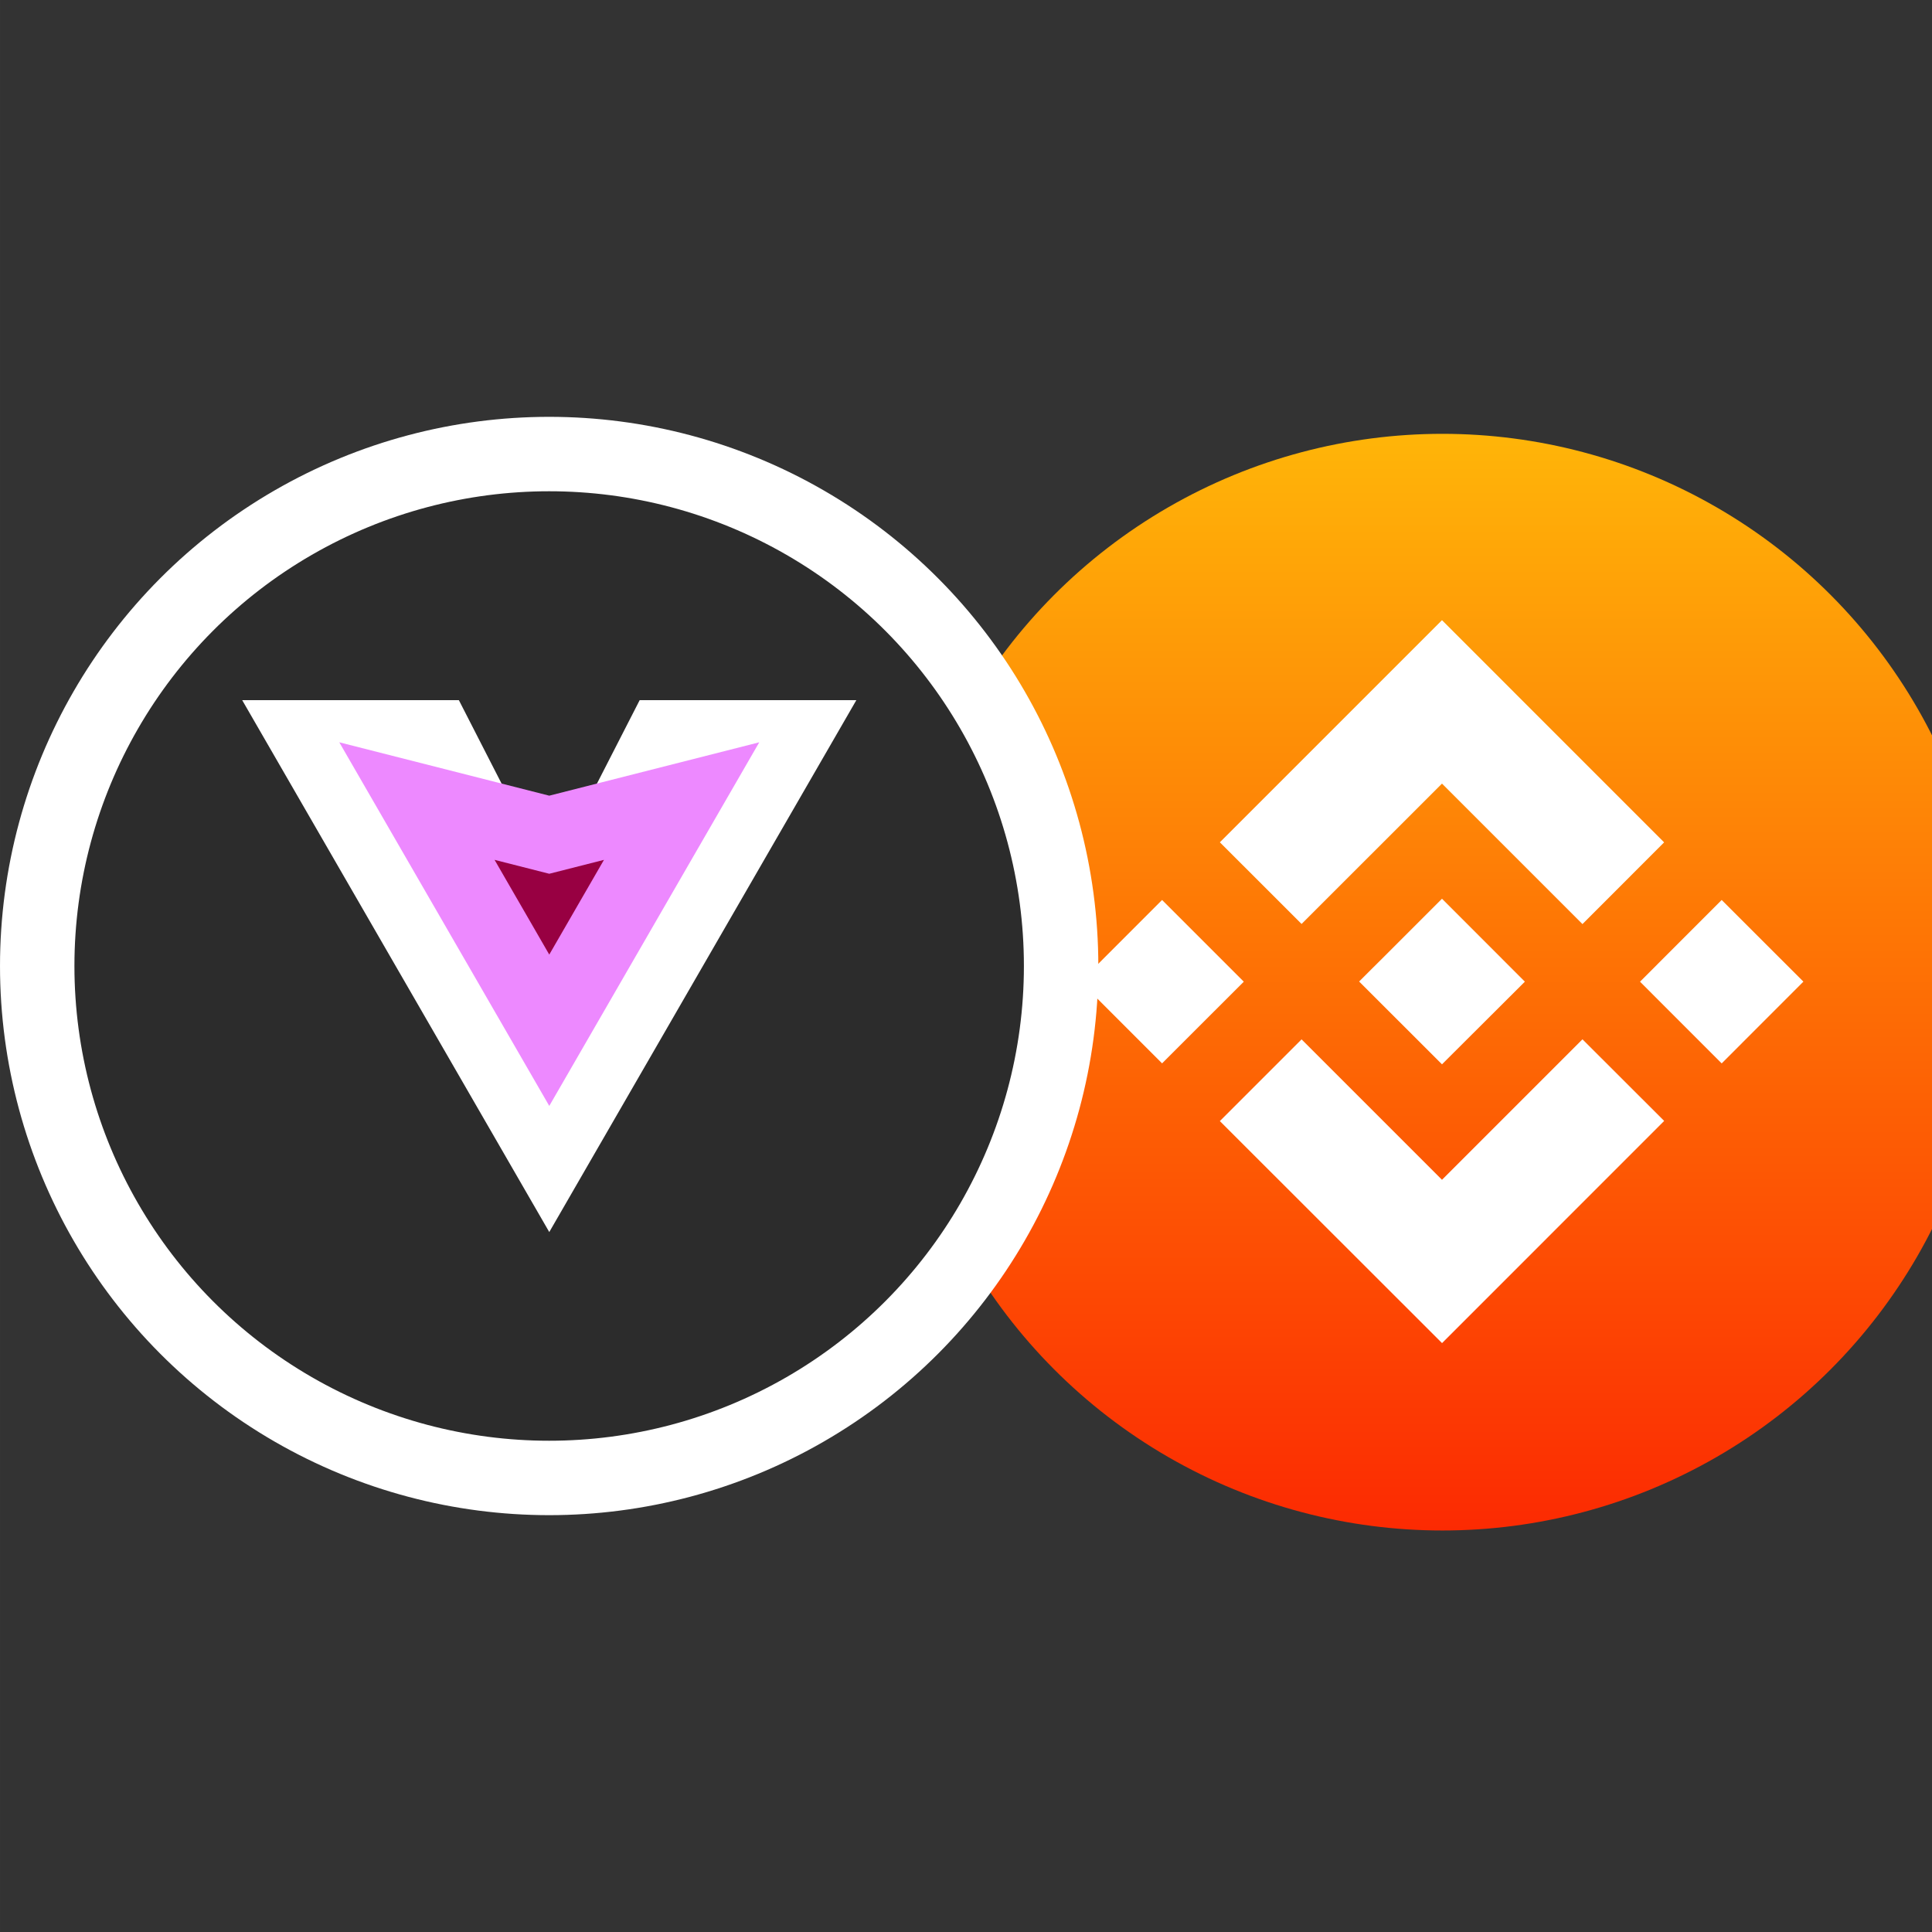<?xml version="1.0" encoding="UTF-8" standalone="no"?>
<svg
   xmlns:dc="http://purl.org/dc/elements/1.1/"
   xmlns:cc="http://creativecommons.org/ns#"
   xmlns:rdf="http://www.w3.org/1999/02/22-rdf-syntax-ns#"
   xmlns:svg="http://www.w3.org/2000/svg"
   xmlns="http://www.w3.org/2000/svg"
   xmlns:sodipodi="http://sodipodi.sourceforge.net/DTD/sodipodi-0.dtd"
   xmlns:inkscape="http://www.inkscape.org/namespaces/inkscape"
   width="750"
   height="750"
   viewBox="0 0 198.437 198.438"
   version="1.1"
   id="svg8"
   sodipodi:docname="aurabnb.svg"
   inkscape:version="1.0.2 (e86c870879, 2021-01-15, custom)">
  <rect x="0" y="0" width="198.437" height="198.438" fill="#333333" stroke="none"/>
  <sodipodi:namedview
     pagecolor="#ffffff"
     bordercolor="#666666"
     borderopacity="1"
     objecttolerance="10"
     gridtolerance="10"
     guidetolerance="10"
     inkscape:pageopacity="0"
     inkscape:pageshadow="2"
     inkscape:window-width="1920"
     inkscape:window-height="1080"
     id="namedview2771"
     showgrid="false"
     inkscape:zoom="0.57866667"
     inkscape:cx="-216.03921"
     inkscape:cy="674.24403"
     inkscape:window-x="0"
     inkscape:window-y="0"
     inkscape:window-maximized="0"
     inkscape:current-layer="svg8" />
  <defs
     id="defs2">
    <linearGradient
       id="a"
       x1="256"
       x2="256"
       y2="512"
       gradientUnits="userSpaceOnUse"
       y1="0">
      <stop
         offset="0"
         stop-color="#ffb508"
         id="stop961" />
      <stop
         offset="1"
         stop-color="#fc2a02"
         id="stop963" />
    </linearGradient>
  </defs>
  <g
     id="g4284">
    <g
       transform="matrix(0.22,0,0,0.22,-3199.37,-835.661)"
       id="g982">
      <circle
         cx="256"
         cy="256"
         r="256"
         fill="url(#a)"
         data-name="Ellipse 22-2"
         id="circle968"
         style="fill:url(#a)"
         transform="translate(14960,4001)" />
      <g
         transform="translate(12886,402.909)"
         id="g980">
        <path
           fill="#ffffff"
           d="m 2264.252,3826.919 65.555,-65.528 65.582,65.582 38.123,-38.15 -103.705,-103.732 -103.7,103.7 z"
           data-name="Path 323"
           id="path970" />
        <path
           fill="#ffffff"
           d="m 2161,3853.872 38.123,-38.15 38.15,38.15 -38.15,38.128 z"
           data-name="Path 324"
           id="path972" />
        <path
           fill="#ffffff"
           d="m 2264.252,3880.8 65.556,65.556 65.582,-65.583 38.15,38.1 L 2329.834,4022.6 2226.1,3918.948 Z"
           data-name="Path 325"
           id="path974" />
        <path
           fill="#ffffff"
           d="m 2422.263,3853.872 38.123,-38.15 38.15,38.123 -38.15,38.177 z"
           data-name="Path 326"
           id="path976" />
        <path
           fill="#ffffff"
           d="m 2368.491,3853.846 -38.683,-38.71 -28.606,28.606 -3.306,3.279 -6.771,6.771 38.683,38.656 38.683,-38.576 z"
           data-name="Path 327"
           id="path978" />
      </g>
    </g>
    <g
       id="g2106"
       transform="translate(-9.741,33.073)">
      <circle
         style="fill:#2c2c2c;fill-opacity:1;fill-rule:evenodd;stroke:#ffffff;stroke-width:7.644;stroke-linecap:round;stroke-miterlimit:4;stroke-dasharray:none;stroke-opacity:1"
         id="path833-9"
         cx="66.146"
         cy="66.146"
         r="52.583" />
      <g
         id="g904"
         transform="matrix(1.267,0,0,1.267,-17.649,-16.391)">
        <path
           style="fill:none;fill-rule:evenodd;stroke:#ffffff;stroke-width:6.929;stroke-linecap:round;stroke-miterlimit:4;stroke-dasharray:none;stroke-opacity:1"
           id="path835-4"
           d="m 47.253,47.059 9.446,10e-7 9.446,18.451 9.446,-18.451 9.446,-10e-7 -9.446,16.362 -9.446,16.362 -9.446,-16.362 z" />
        <path
           id="path837-1"
           style="fill:#980042;fill-opacity:1;fill-rule:evenodd;stroke:#ed89ff;stroke-width:6.135;stroke-linecap:round;stroke-miterlimit:4;stroke-dasharray:none;stroke-opacity:1"
           d="m 71.504,61.071 c 1.788,-3.1 3.579,-6.198 5.369,-9.297 L 66.144,54.501 55.416,51.774 66.145,70.353 Z" />
      </g>
    </g>
  </g>
</svg>
